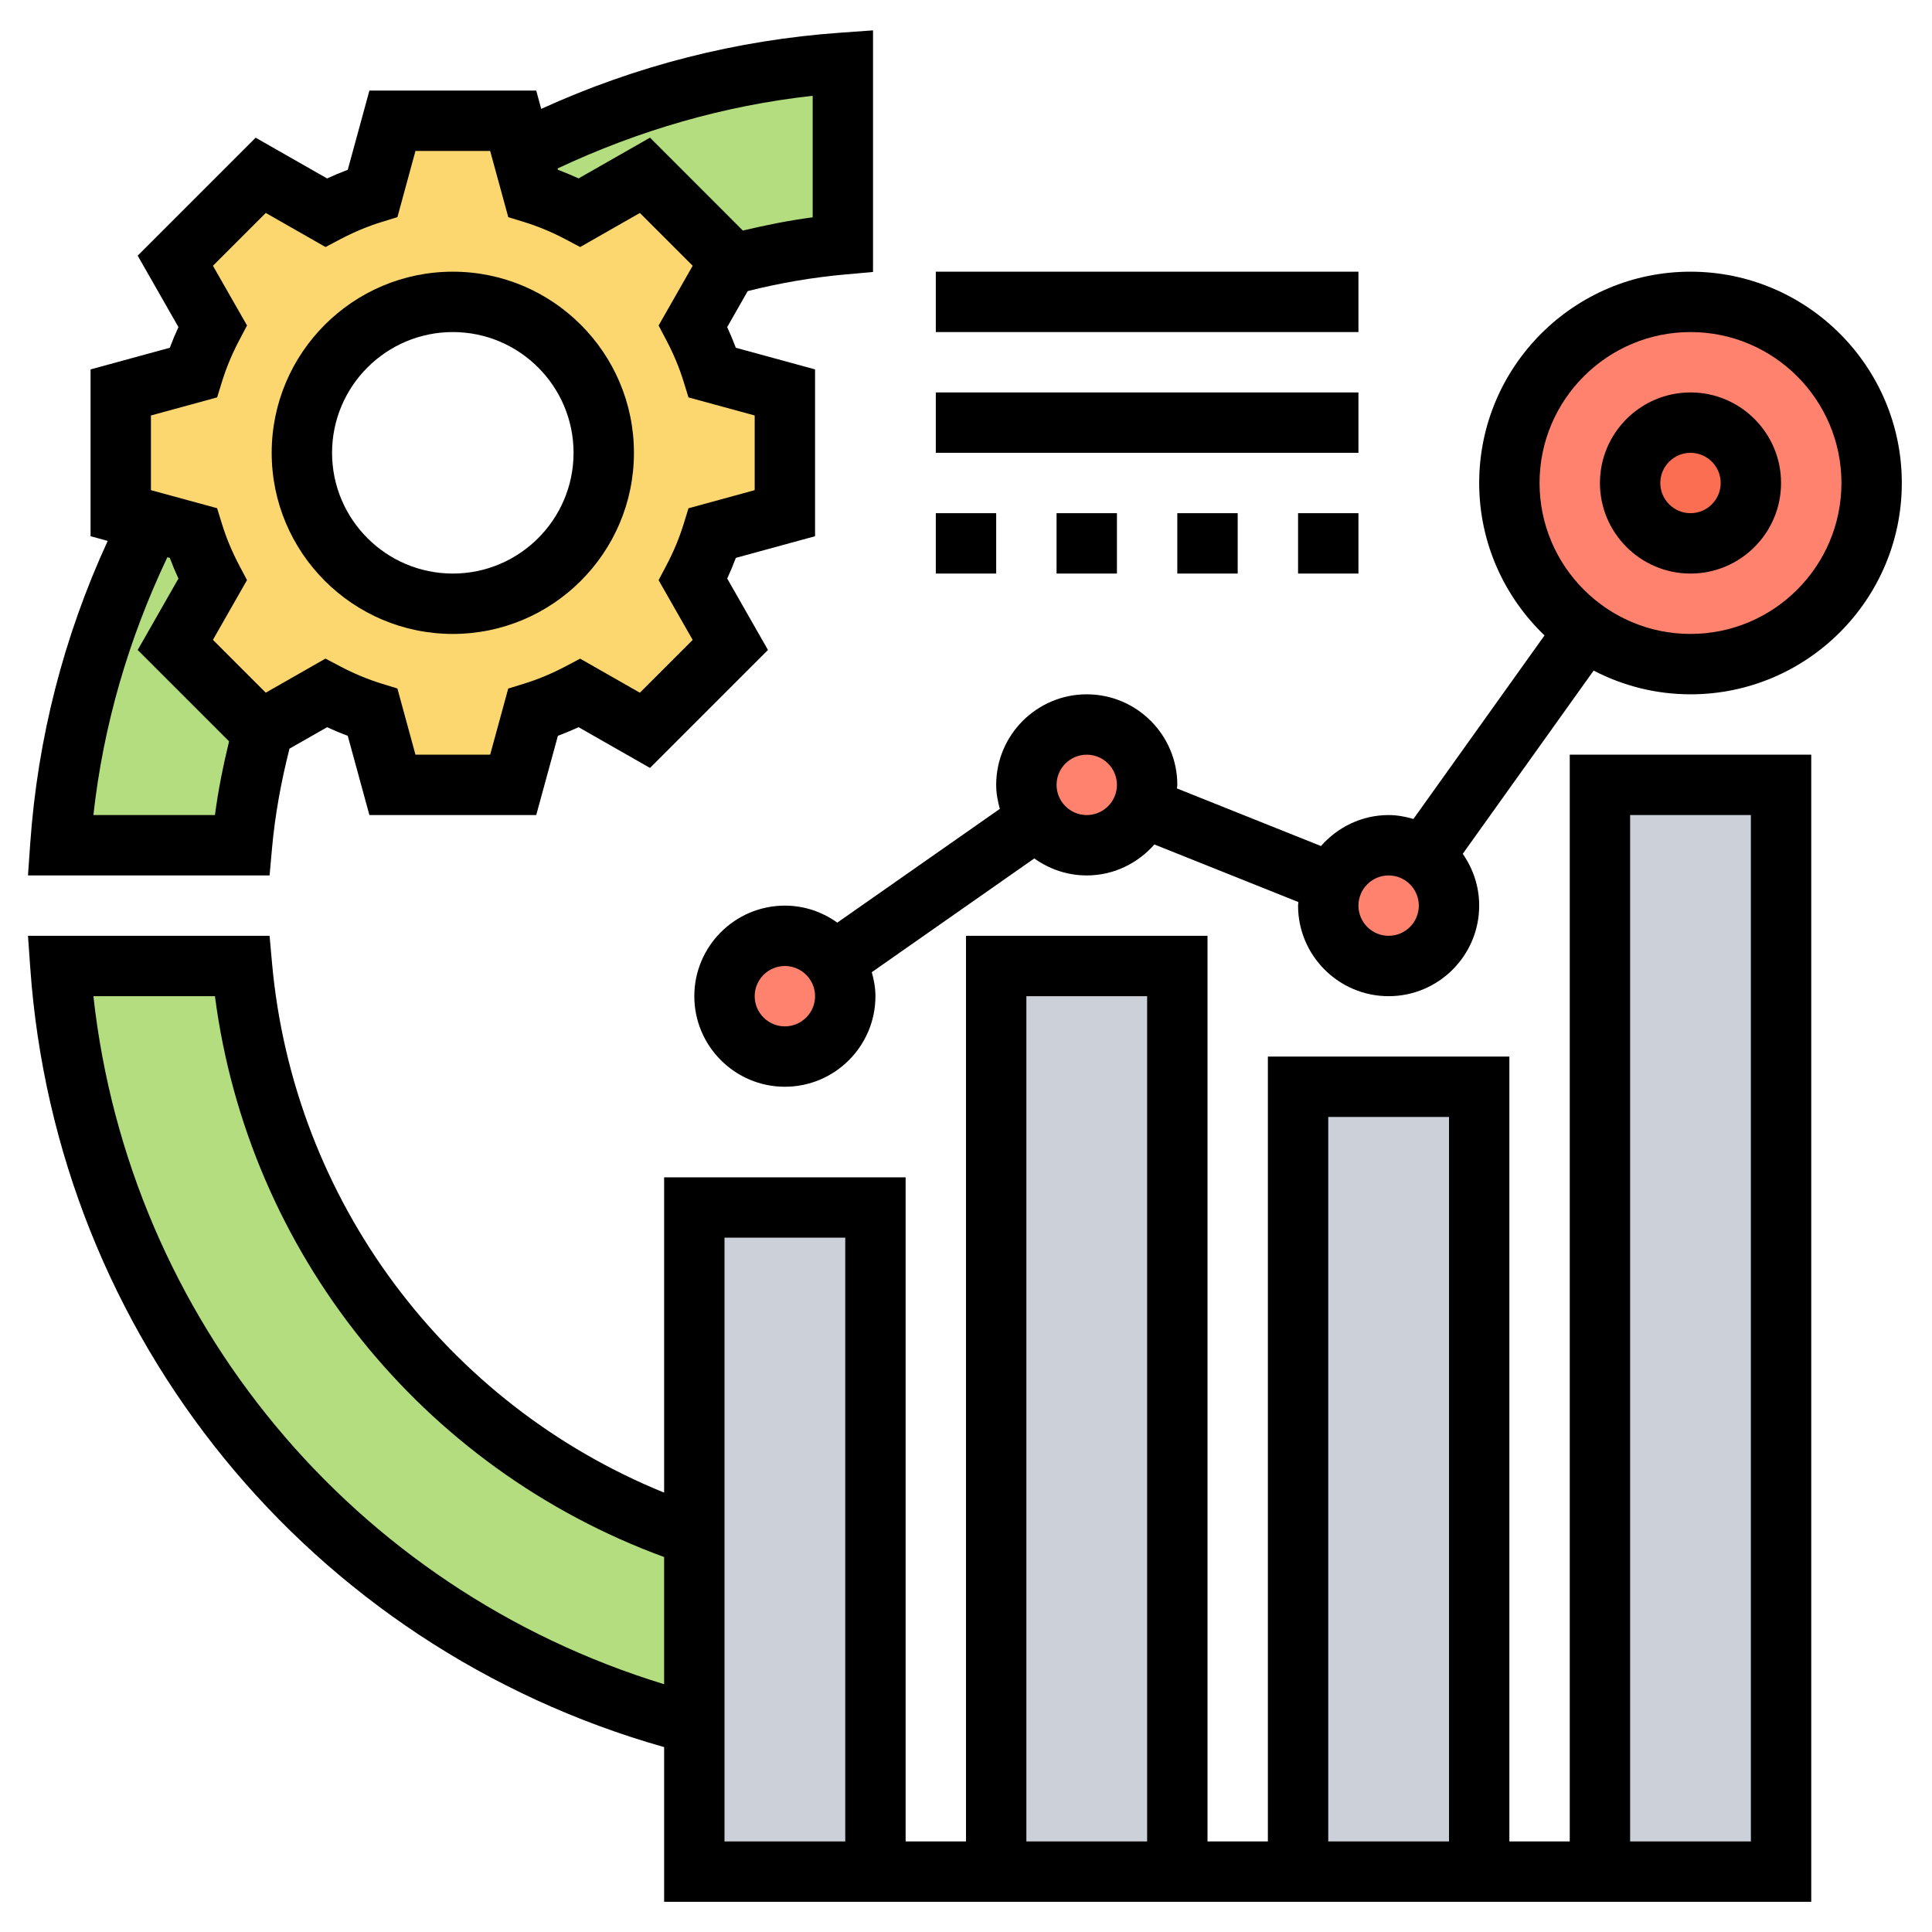 <svg id="Layer_5" enable-background="new 0 0 64 64" height="512" viewBox="0 0 64 64" width="512" xmlns="http://www.w3.org/2000/svg"><g><g><g><path d="m53 26h6v36h-6z" fill="#ccd1d9"/></g><g><path d="m43 36h6v26h-6z" fill="#ccd1d9"/></g><g><path d="m29 40v22h-6v-4.87-6.25-10.88z" fill="#ccd1d9"/></g><g><path d="m33 32h6v30h-6z" fill="#ccd1d9"/></g><g><path d="m23 50.88v6.25c-11.49-2.92-20.14-12.95-21-25.13h6.02c.79 8.85 6.83 16.18 14.98 18.88z" fill="#b4dd7f"/></g><g><path d="m5.81 21.36 2.83 2.83.07-.04c-.34 1.24-.58 2.53-.69 3.85h-6.02c.27-3.84 1.32-7.47 2.99-10.73l1.41.39c.17.53.38 1.05.64 1.54z" fill="#b4dd7f"/></g><g><path d="m17.28 5.02c3.24-1.64 6.83-2.67 10.64-2.94v6.01c-1.31.12-2.58.36-3.81.69l.08-.14-2.83-2.83-2.16 1.23c-.49-.26-1.01-.47-1.54-.64z" fill="#b4dd7f"/></g><g><path d="m26 13v4l-2.4.66c-.17.53-.38 1.05-.64 1.54l1.23 2.16-2.83 2.83-2.16-1.23c-.49.26-1.01.47-1.54.64l-.66 2.4h-4l-.66-2.4c-.53-.17-1.05-.38-1.54-.64l-2.09 1.19-.07.04-2.83-2.83 1.23-2.16c-.26-.49-.47-1.01-.64-1.54l-1.41-.39-.99-.27v-4l2.4-.66c.17-.53.38-1.05.64-1.54l-1.23-2.16 2.83-2.83 2.16 1.23c.49-.26 1.01-.47 1.54-.64l.66-2.4h4l.28 1.02.38 1.38c.53.17 1.05.38 1.54.64l2.16-1.23 2.83 2.83-.08.14-1.15 2.02c.26.49.47 1.01.64 1.54zm-6 2c0-2.76-2.24-5-5-5s-5 2.24-5 5 2.24 5 5 5 5-2.24 5-5z" fill="#fcd770"/></g><g><path d="m27.64 31.85c.23.33.36.72.36 1.15 0 1.1-.9 2-2 2s-2-.9-2-2 .9-2 2-2c.67 0 1.27.34 1.64.85z" fill="#ff826e"/></g><g><path d="m36 24c1.1 0 2 .9 2 2 0 .26-.05.51-.14.74-.3.74-1.02 1.26-1.86 1.26-.67 0-1.27-.34-1.64-.85-.23-.33-.36-.72-.36-1.15 0-1.1.9-2 2-2z" fill="#ff826e"/></g><g><path d="m47.16 28.38c.51.36.84.95.84 1.62 0 1.1-.9 2-2 2s-2-.9-2-2c0-.26.05-.51.14-.74.3-.74 1.02-1.26 1.86-1.26.43 0 .83.13 1.16.37z" fill="#ff826e"/></g><g><path d="m56 10c3.31 0 6 2.69 6 6s-2.69 6-6 6c-1.3 0-2.51-.41-3.49-1.12-1.52-1.09-2.51-2.87-2.51-4.88 0-3.31 2.69-6 6-6z" fill="#ff826e"/></g><g><circle cx="56" cy="16" fill="#fc6e51" r="2"/></g></g><g><path d="m9.012 28.09c.1-1.108.303-2.211.578-3.29l1.245-.71c.227.104.455.2.685.286l.717 2.624h5.526l.718-2.625c.229-.086.458-.181.685-.286l2.366 1.35 3.908-3.908-1.35-2.366c.104-.227.2-.455.286-.685l2.624-.717v-5.526l-2.625-.717c-.086-.23-.182-.458-.286-.685l.68-1.192c1.065-.269 2.154-.455 3.241-.552l.91-.082v-8.003l-1.07.076c-3.453.244-6.784 1.095-9.922 2.525l-.165-.607h-5.526l-.717 2.625c-.23.086-.458.182-.685.286l-2.366-1.35-3.908 3.908 1.35 2.366c-.104.227-.2.455-.286.685l-2.625.717v5.526l.568.155c-1.454 3.161-2.319 6.522-2.566 10.012l-.075 1.07h8.003zm17.909-24.917v4.026c-.777.102-1.548.257-2.313.438l-3.076-3.077-2.366 1.35c-.227-.104-.455-.2-.685-.286l-.012-.043c2.682-1.26 5.512-2.083 8.452-2.408zm-21.921 10.59 2.193-.599.162-.525c.142-.46.334-.921.572-1.371l.256-.486-1.129-1.978 1.75-1.75 1.979 1.129.486-.256c.449-.237.91-.43 1.371-.572l.525-.162.598-2.193h2.474l.6 2.193.525.162c.46.142.922.334 1.372.572l.485.256 1.978-1.128 1.749 1.749-.857 1.502-.272.477.256.486c.237.449.43.91.572 1.371l.162.525 2.193.598v2.474l-2.193.6-.162.525c-.142.46-.334.922-.572 1.371l-.256.486 1.129 1.979-1.75 1.749-1.978-1.128-.485.256c-.45.237-.911.43-1.372.572l-.525.162-.599 2.191h-2.474l-.599-2.193-.525-.162c-.46-.142-.921-.334-1.371-.572l-.486-.256-1.979 1.129-1.75-1.75 1.129-1.979-.256-.486c-.237-.449-.43-.91-.572-1.371l-.162-.525-2.192-.598zm-1.906 13.237c.328-2.975 1.166-5.836 2.45-8.541l.081.022c.086.229.181.458.286.685l-1.35 2.366 3.027 3.027c-.195.805-.36 1.619-.468 2.441z"/><path d="m15 21c3.309 0 6-2.691 6-6s-2.691-6-6-6-6 2.691-6 6 2.691 6 6 6zm0-10c2.206 0 4 1.794 4 4s-1.794 4-4 4-4-1.794-4-4 1.794-4 4-4z"/><path d="m52 61h-2v-26h-8v26h-2v-30h-8v30h-2v-22h-8v10.445c-7.238-2.943-12.28-9.682-12.988-17.535l-.082-.91h-8.003l.076 1.07c.863 12.221 9.267 22.484 20.997 25.805v5.125h38v-38h-8zm-48.906-28h4.026c1.104 8.476 6.839 15.63 14.88 18.579v4.213c-10.294-3.148-17.723-12.077-18.906-22.792zm24.906 28h-4v-20h4zm16-24h4v24h-4zm-10-4h4v28h-4zm20-6h4v34h-4z"/><path d="m56 13c-1.654 0-3 1.346-3 3s1.346 3 3 3 3-1.346 3-3-1.346-3-3-3zm0 4c-.551 0-1-.449-1-1s.449-1 1-1 1 .449 1 1-.449 1-1 1z"/><path d="m56 9c-3.86 0-7 3.14-7 7 0 1.984.834 3.774 2.164 5.049l-4.342 6.08c-.263-.076-.535-.129-.822-.129-.895 0-1.691.402-2.241 1.026l-4.771-1.908c.002-.04.012-.078.012-.118 0-1.654-1.346-3-3-3s-3 1.346-3 3c0 .277.05.54.121.795l-5.384 3.768c-.491-.351-1.088-.563-1.737-.563-1.654 0-3 1.346-3 3s1.346 3 3 3 3-1.346 3-3c0-.277-.05-.54-.121-.795l5.383-3.768c.492.351 1.089.563 1.738.563.895 0 1.691-.402 2.241-1.026l4.771 1.908c-.002.04-.012.078-.012.118 0 1.654 1.346 3 3 3s3-1.346 3-3c0-.639-.204-1.229-.545-1.716l4.336-6.07c.962.499 2.052.786 3.209.786 3.86 0 7-3.14 7-7s-3.14-7-7-7zm-30 25c-.551 0-1-.449-1-1s.449-1 1-1 1 .449 1 1-.449 1-1 1zm10-7c-.551 0-1-.449-1-1s.449-1 1-1 1 .449 1 1-.449 1-1 1zm10 4c-.551 0-1-.449-1-1s.449-1 1-1 1 .449 1 1-.449 1-1 1zm10-10c-2.757 0-5-2.243-5-5s2.243-5 5-5 5 2.243 5 5-2.243 5-5 5z"/><path d="m39 17h2v2h-2z"/><path d="m43 17h2v2h-2z"/><path d="m31 17h2v2h-2z"/><path d="m35 17h2v2h-2z"/><path d="m31 13h14v2h-14z"/><path d="m31 9h14v2h-14z"/></g></g></svg>